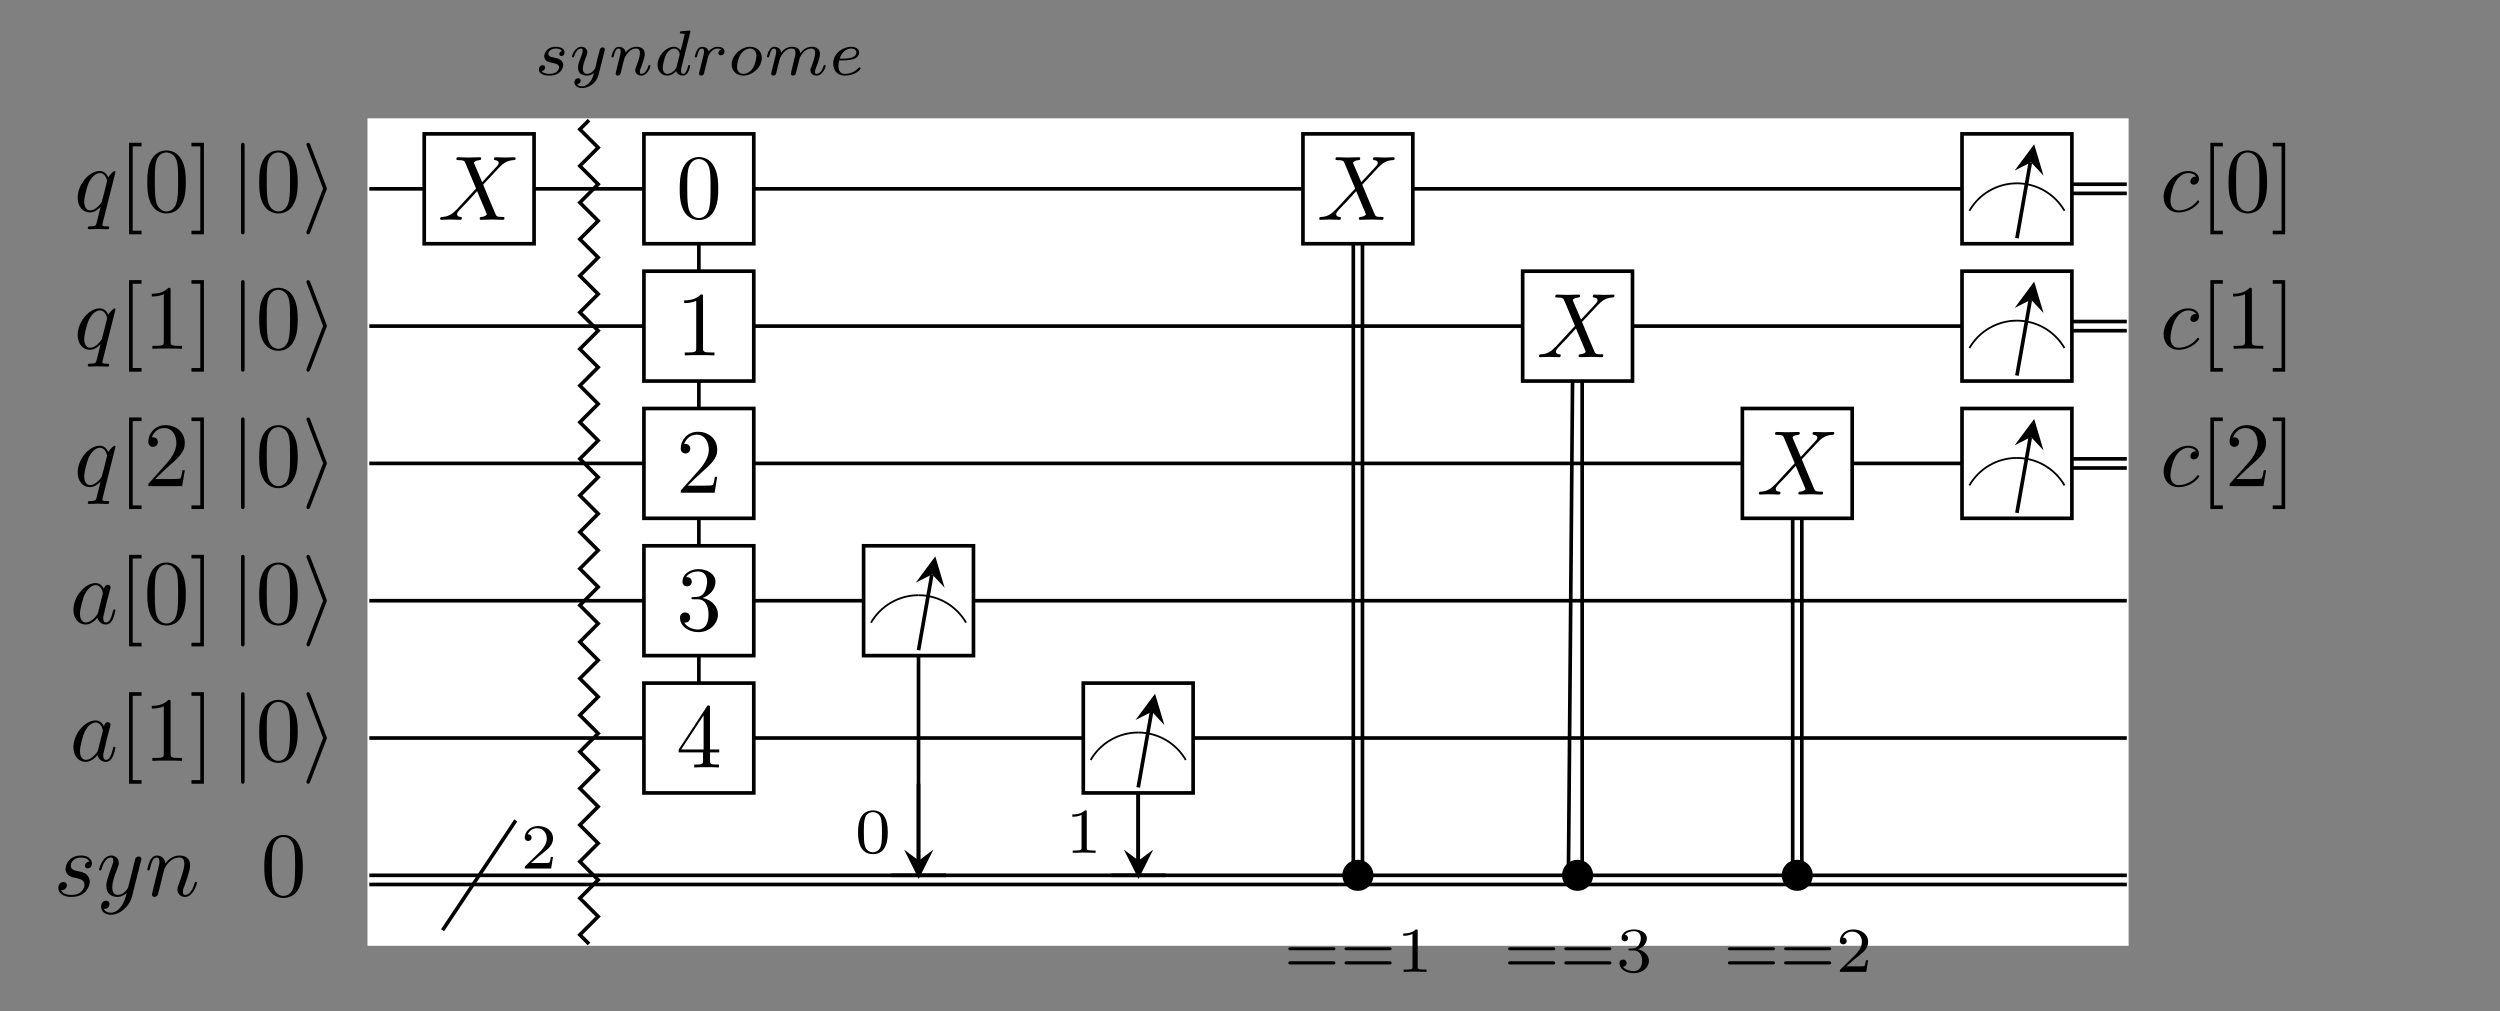 <?xml version="1.0" encoding="UTF-8"?>
<svg xmlns="http://www.w3.org/2000/svg" xmlns:xlink="http://www.w3.org/1999/xlink" width="269.655pt" height="109.056pt" viewBox="0 0 269.655 109.056" version="1.2">
<rect x="0" y="0" width="269.655" height="109.056" fill="#808080" stroke="none"/>
<defs>
<g>
<symbol overflow="visible" id="glyph0-0">
<path style="stroke:none;" d=""/>
</symbol>
<symbol overflow="visible" id="glyph0-1">
<path style="stroke:none;" d="M 4.469 -4.25 C 4.469 -4.297 4.438 -4.359 4.359 -4.359 C 4.25 -4.359 3.859 -3.953 3.688 -3.672 C 3.469 -4.203 3.094 -4.359 2.781 -4.359 C 1.609 -4.359 0.391 -2.906 0.391 -1.469 C 0.391 -0.5 0.984 0.109 1.703 0.109 C 2.125 0.109 2.516 -0.125 2.859 -0.484 C 2.781 -0.141 2.453 1.188 2.422 1.281 C 2.344 1.562 2.266 1.594 1.703 1.609 C 1.578 1.609 1.484 1.609 1.484 1.812 C 1.484 1.812 1.484 1.922 1.609 1.922 C 1.922 1.922 2.266 1.891 2.594 1.891 C 2.938 1.891 3.281 1.922 3.609 1.922 C 3.656 1.922 3.797 1.922 3.797 1.719 C 3.797 1.609 3.688 1.609 3.531 1.609 C 3.062 1.609 3.062 1.547 3.062 1.453 C 3.062 1.375 3.078 1.328 3.094 1.234 Z M 1.734 -0.109 C 1.141 -0.109 1.094 -0.875 1.094 -1.031 C 1.094 -1.516 1.375 -2.594 1.547 -3 C 1.859 -3.734 2.375 -4.141 2.781 -4.141 C 3.422 -4.141 3.562 -3.344 3.562 -3.281 C 3.562 -3.219 3.016 -1.062 2.984 -1.016 C 2.828 -0.734 2.281 -0.109 1.734 -0.109 Z M 1.734 -0.109 "/>
</symbol>
<symbol overflow="visible" id="glyph0-2">
<path style="stroke:none;" d="M 3.688 -3.734 C 3.5 -4.094 3.219 -4.359 2.781 -4.359 C 1.625 -4.359 0.391 -2.906 0.391 -1.469 C 0.391 -0.547 0.938 0.109 1.703 0.109 C 1.906 0.109 2.406 0.062 2.984 -0.625 C 3.078 -0.219 3.422 0.109 3.891 0.109 C 4.234 0.109 4.469 -0.125 4.625 -0.438 C 4.797 -0.797 4.922 -1.391 4.922 -1.406 C 4.922 -1.516 4.828 -1.516 4.797 -1.516 C 4.703 -1.516 4.688 -1.469 4.656 -1.328 C 4.5 -0.688 4.312 -0.109 3.906 -0.109 C 3.641 -0.109 3.609 -0.359 3.609 -0.562 C 3.609 -0.781 3.641 -0.859 3.75 -1.297 C 3.844 -1.703 3.875 -1.812 3.953 -2.188 L 4.312 -3.562 C 4.391 -3.844 4.391 -3.859 4.391 -3.906 C 4.391 -4.062 4.266 -4.172 4.094 -4.172 C 3.859 -4.172 3.719 -3.953 3.688 -3.734 Z M 3.047 -1.172 C 2.984 -1 2.984 -0.984 2.844 -0.812 C 2.406 -0.266 2 -0.109 1.734 -0.109 C 1.234 -0.109 1.094 -0.656 1.094 -1.031 C 1.094 -1.531 1.406 -2.75 1.641 -3.203 C 1.953 -3.781 2.391 -4.141 2.781 -4.141 C 3.422 -4.141 3.562 -3.344 3.562 -3.281 C 3.562 -3.219 3.547 -3.156 3.531 -3.109 Z M 3.047 -1.172 "/>
</symbol>
<symbol overflow="visible" id="glyph0-3">
<path style="stroke:none;" d="M 3.859 -3.688 C 3.578 -3.688 3.391 -3.469 3.391 -3.25 C 3.391 -3.109 3.469 -2.969 3.688 -2.969 C 3.906 -2.969 4.141 -3.125 4.141 -3.516 C 4.141 -3.953 3.719 -4.359 2.969 -4.359 C 1.672 -4.359 1.297 -3.359 1.297 -2.922 C 1.297 -2.156 2.031 -2 2.328 -1.953 C 2.828 -1.844 3.344 -1.734 3.344 -1.188 C 3.344 -0.938 3.125 -0.109 1.938 -0.109 C 1.797 -0.109 1.031 -0.109 0.812 -0.625 C 1.188 -0.578 1.438 -0.875 1.438 -1.156 C 1.438 -1.375 1.281 -1.5 1.062 -1.5 C 0.812 -1.5 0.516 -1.297 0.516 -0.844 C 0.516 -0.281 1.078 0.109 1.922 0.109 C 3.531 0.109 3.906 -1.094 3.906 -1.531 C 3.906 -1.891 3.719 -2.141 3.609 -2.25 C 3.344 -2.531 3.047 -2.578 2.609 -2.672 C 2.266 -2.75 1.859 -2.812 1.859 -3.266 C 1.859 -3.547 2.109 -4.141 2.969 -4.141 C 3.219 -4.141 3.719 -4.078 3.859 -3.688 Z M 3.859 -3.688 "/>
</symbol>
<symbol overflow="visible" id="glyph0-4">
<path style="stroke:none;" d="M 4.797 -3.766 C 4.844 -3.906 4.844 -3.922 4.844 -3.984 C 4.844 -4.172 4.703 -4.25 4.547 -4.25 C 4.453 -4.25 4.297 -4.203 4.203 -4.047 C 4.188 -4 4.109 -3.688 4.062 -3.516 C 4 -3.266 3.938 -2.984 3.875 -2.719 L 3.422 -0.953 C 3.391 -0.797 2.969 -0.109 2.312 -0.109 C 1.812 -0.109 1.703 -0.547 1.703 -0.906 C 1.703 -1.359 1.859 -1.969 2.203 -2.844 C 2.359 -3.25 2.406 -3.359 2.406 -3.562 C 2.406 -4 2.078 -4.359 1.594 -4.359 C 0.656 -4.359 0.281 -2.938 0.281 -2.844 C 0.281 -2.75 0.391 -2.75 0.406 -2.75 C 0.5 -2.75 0.516 -2.766 0.562 -2.922 C 0.828 -3.844 1.219 -4.141 1.562 -4.141 C 1.641 -4.141 1.812 -4.141 1.812 -3.828 C 1.812 -3.578 1.703 -3.328 1.641 -3.141 C 1.25 -2.094 1.062 -1.531 1.062 -1.062 C 1.062 -0.188 1.688 0.109 2.266 0.109 C 2.656 0.109 2.984 -0.062 3.266 -0.328 C 3.141 0.172 3.016 0.656 2.625 1.188 C 2.375 1.516 2 1.812 1.547 1.812 C 1.406 1.812 0.953 1.781 0.797 1.391 C 0.953 1.391 1.078 1.391 1.219 1.281 C 1.312 1.188 1.406 1.062 1.406 0.875 C 1.406 0.562 1.141 0.516 1.047 0.516 C 0.812 0.516 0.5 0.688 0.5 1.172 C 0.5 1.656 0.922 2.031 1.547 2.031 C 2.562 2.031 3.578 1.125 3.844 0.016 Z M 4.797 -3.766 "/>
</symbol>
<symbol overflow="visible" id="glyph0-5">
<path style="stroke:none;" d="M 0.875 -0.578 C 0.844 -0.438 0.781 -0.203 0.781 -0.156 C 0.781 0.016 0.922 0.109 1.062 0.109 C 1.188 0.109 1.359 0.031 1.438 -0.172 C 1.438 -0.188 1.562 -0.656 1.625 -0.906 L 1.844 -1.781 C 1.891 -2 1.953 -2.219 2 -2.453 C 2.047 -2.609 2.125 -2.906 2.141 -2.938 C 2.281 -3.25 2.797 -4.141 3.75 -4.141 C 4.188 -4.141 4.281 -3.781 4.281 -3.453 C 4.281 -2.844 3.797 -1.578 3.641 -1.156 C 3.547 -0.922 3.531 -0.812 3.531 -0.703 C 3.531 -0.234 3.875 0.109 4.344 0.109 C 5.266 0.109 5.641 -1.328 5.641 -1.406 C 5.641 -1.516 5.547 -1.516 5.516 -1.516 C 5.422 -1.516 5.422 -1.484 5.375 -1.328 C 5.172 -0.656 4.844 -0.109 4.359 -0.109 C 4.203 -0.109 4.125 -0.203 4.125 -0.438 C 4.125 -0.688 4.219 -0.922 4.312 -1.141 C 4.5 -1.656 4.906 -2.75 4.906 -3.312 C 4.906 -3.969 4.484 -4.359 3.766 -4.359 C 2.891 -4.359 2.406 -3.734 2.234 -3.5 C 2.188 -4.062 1.781 -4.359 1.328 -4.359 C 0.875 -4.359 0.688 -3.984 0.578 -3.797 C 0.422 -3.469 0.281 -2.891 0.281 -2.844 C 0.281 -2.75 0.391 -2.75 0.406 -2.75 C 0.5 -2.75 0.516 -2.75 0.578 -2.969 C 0.734 -3.672 0.938 -4.141 1.297 -4.141 C 1.484 -4.141 1.594 -4.016 1.594 -3.688 C 1.594 -3.484 1.562 -3.375 1.438 -2.859 Z M 0.875 -0.578 "/>
</symbol>
<symbol overflow="visible" id="glyph0-6">
<path style="stroke:none;" d="M 4.797 -4.062 L 3.953 -6.031 C 3.938 -6.109 3.906 -6.141 3.906 -6.156 C 3.906 -6.219 4.078 -6.406 4.5 -6.438 C 4.594 -6.453 4.688 -6.453 4.688 -6.625 C 4.688 -6.75 4.578 -6.75 4.547 -6.75 C 4.141 -6.75 3.719 -6.719 3.297 -6.719 C 3.047 -6.719 2.438 -6.75 2.188 -6.75 C 2.141 -6.75 2.016 -6.75 2.016 -6.547 C 2.016 -6.438 2.109 -6.438 2.234 -6.438 C 2.828 -6.438 2.891 -6.344 2.984 -6.125 L 4.141 -3.375 L 2.062 -1.125 L 1.938 -1.016 C 1.453 -0.5 0.984 -0.328 0.484 -0.312 C 0.359 -0.297 0.266 -0.297 0.266 -0.109 C 0.266 -0.094 0.266 0 0.391 0 C 0.688 0 1.016 -0.031 1.328 -0.031 C 1.688 -0.031 2.078 0 2.422 0 C 2.484 0 2.609 0 2.609 -0.203 C 2.609 -0.297 2.516 -0.312 2.484 -0.312 C 2.406 -0.312 2.094 -0.328 2.094 -0.609 C 2.094 -0.766 2.234 -0.922 2.359 -1.062 L 3.375 -2.125 L 4.25 -3.094 L 5.25 -0.734 C 5.297 -0.625 5.297 -0.609 5.297 -0.594 C 5.297 -0.516 5.109 -0.344 4.734 -0.312 C 4.625 -0.297 4.531 -0.281 4.531 -0.125 C 4.531 0 4.641 0 4.688 0 C 4.953 0 5.656 -0.031 5.922 -0.031 C 6.172 -0.031 6.781 0 7.016 0 C 7.094 0 7.203 0 7.203 -0.188 C 7.203 -0.312 7.109 -0.312 7.031 -0.312 C 6.375 -0.312 6.344 -0.344 6.188 -0.734 C 5.797 -1.656 5.141 -3.203 4.906 -3.797 C 5.578 -4.484 6.609 -5.656 6.938 -5.938 C 7.219 -6.172 7.594 -6.406 8.188 -6.438 C 8.312 -6.453 8.406 -6.453 8.406 -6.641 C 8.406 -6.641 8.406 -6.75 8.281 -6.75 C 7.984 -6.75 7.656 -6.719 7.344 -6.719 C 6.984 -6.719 6.609 -6.75 6.25 -6.75 C 6.188 -6.75 6.062 -6.75 6.062 -6.547 C 6.062 -6.484 6.109 -6.453 6.188 -6.438 C 6.266 -6.422 6.578 -6.406 6.578 -6.125 C 6.578 -6 6.469 -5.859 6.391 -5.781 Z M 4.797 -4.062 "/>
</symbol>
<symbol overflow="visible" id="glyph0-7">
<path style="stroke:none;" d="M 3.906 -3.75 C 3.75 -3.75 3.609 -3.75 3.469 -3.609 C 3.312 -3.469 3.297 -3.297 3.297 -3.234 C 3.297 -2.984 3.469 -2.891 3.656 -2.891 C 3.953 -2.891 4.219 -3.125 4.219 -3.516 C 4.219 -4 3.75 -4.359 3.047 -4.359 C 1.719 -4.359 0.406 -2.953 0.406 -1.562 C 0.406 -0.672 0.984 0.109 2 0.109 C 3.422 0.109 4.25 -0.938 4.25 -1.062 C 4.25 -1.109 4.188 -1.188 4.125 -1.188 C 4.078 -1.188 4.062 -1.172 4 -1.094 C 3.219 -0.109 2.141 -0.109 2.031 -0.109 C 1.406 -0.109 1.141 -0.594 1.141 -1.188 C 1.141 -1.594 1.328 -2.547 1.672 -3.156 C 1.969 -3.719 2.516 -4.141 3.062 -4.141 C 3.391 -4.141 3.766 -4.016 3.906 -3.75 Z M 3.906 -3.75 "/>
</symbol>
<symbol overflow="visible" id="glyph1-0">
<path style="stroke:none;" d=""/>
</symbol>
<symbol overflow="visible" id="glyph1-1">
<path style="stroke:none;" d="M 2.516 2.469 L 2.516 2.078 L 1.562 2.078 L 1.562 -7.016 L 2.516 -7.016 L 2.516 -7.406 L 1.172 -7.406 L 1.172 2.469 Z M 2.516 2.469 "/>
</symbol>
<symbol overflow="visible" id="glyph1-2">
<path style="stroke:none;" d="M 4.547 -3.156 C 4.547 -3.953 4.5 -4.734 4.141 -5.469 C 3.688 -6.422 2.891 -6.578 2.469 -6.578 C 1.875 -6.578 1.156 -6.312 0.75 -5.406 C 0.438 -4.719 0.391 -3.953 0.391 -3.156 C 0.391 -2.422 0.422 -1.531 0.828 -0.781 C 1.25 0.016 1.969 0.219 2.453 0.219 C 2.984 0.219 3.75 0.016 4.172 -0.922 C 4.5 -1.609 4.547 -2.375 4.547 -3.156 Z M 2.453 0 C 2.078 0 1.484 -0.25 1.312 -1.188 C 1.203 -1.781 1.203 -2.703 1.203 -3.281 C 1.203 -3.906 1.203 -4.562 1.281 -5.094 C 1.469 -6.266 2.219 -6.359 2.453 -6.359 C 2.781 -6.359 3.438 -6.188 3.625 -5.203 C 3.719 -4.656 3.719 -3.906 3.719 -3.281 C 3.719 -2.531 3.719 -1.859 3.609 -1.234 C 3.469 -0.297 2.906 0 2.453 0 Z M 2.453 0 "/>
</symbol>
<symbol overflow="visible" id="glyph1-3">
<path style="stroke:none;" d="M 1.562 -7.406 L 0.219 -7.406 L 0.219 -7.016 L 1.172 -7.016 L 1.172 2.078 L 0.219 2.078 L 0.219 2.469 L 1.562 2.469 Z M 1.562 -7.406 "/>
</symbol>
<symbol overflow="visible" id="glyph1-4">
<path style="stroke:none;" d="M 2.906 -6.312 C 2.906 -6.562 2.906 -6.578 2.672 -6.578 C 2.062 -5.938 1.188 -5.938 0.875 -5.938 L 0.875 -5.641 C 1.078 -5.641 1.656 -5.641 2.172 -5.891 L 2.172 -0.781 C 2.172 -0.422 2.141 -0.312 1.25 -0.312 L 0.938 -0.312 L 0.938 0 C 1.281 -0.031 2.141 -0.031 2.531 -0.031 C 2.938 -0.031 3.797 -0.031 4.141 0 L 4.141 -0.312 L 3.828 -0.312 C 2.938 -0.312 2.906 -0.422 2.906 -0.781 Z M 2.906 -6.312 "/>
</symbol>
<symbol overflow="visible" id="glyph1-5">
<path style="stroke:none;" d="M 1.25 -0.766 L 2.297 -1.781 C 3.844 -3.141 4.438 -3.672 4.438 -4.656 C 4.438 -5.781 3.547 -6.578 2.344 -6.578 C 1.219 -6.578 0.5 -5.672 0.5 -4.797 C 0.5 -4.234 0.984 -4.234 1.016 -4.234 C 1.188 -4.234 1.531 -4.359 1.531 -4.766 C 1.531 -5.016 1.359 -5.266 1 -5.266 C 0.922 -5.266 0.906 -5.266 0.875 -5.266 C 1.109 -5.906 1.641 -6.266 2.219 -6.266 C 3.109 -6.266 3.531 -5.469 3.531 -4.656 C 3.531 -3.875 3.047 -3.094 2.5 -2.484 L 0.609 -0.359 C 0.5 -0.25 0.5 -0.234 0.5 0 L 4.156 0 L 4.438 -1.719 L 4.188 -1.719 C 4.141 -1.422 4.062 -0.984 3.969 -0.844 C 3.906 -0.766 3.25 -0.766 3.031 -0.766 Z M 1.25 -0.766 "/>
</symbol>
<symbol overflow="visible" id="glyph1-6">
<path style="stroke:none;" d="M 2.859 -3.469 C 3.672 -3.75 4.25 -4.438 4.25 -5.219 C 4.25 -6.031 3.375 -6.578 2.422 -6.578 C 1.438 -6.578 0.688 -5.984 0.688 -5.234 C 0.688 -4.906 0.906 -4.719 1.188 -4.719 C 1.484 -4.719 1.688 -4.938 1.688 -5.219 C 1.688 -5.719 1.219 -5.719 1.078 -5.719 C 1.375 -6.203 2.031 -6.328 2.391 -6.328 C 2.797 -6.328 3.344 -6.109 3.344 -5.219 C 3.344 -5.109 3.312 -4.531 3.062 -4.094 C 2.766 -3.625 2.422 -3.594 2.188 -3.578 C 2.109 -3.578 1.859 -3.562 1.797 -3.562 C 1.719 -3.547 1.656 -3.531 1.656 -3.438 C 1.656 -3.328 1.719 -3.328 1.891 -3.328 L 2.328 -3.328 C 3.125 -3.328 3.5 -2.656 3.5 -1.688 C 3.5 -0.344 2.812 -0.062 2.375 -0.062 C 1.953 -0.062 1.219 -0.234 0.875 -0.812 C 1.219 -0.766 1.516 -0.984 1.516 -1.359 C 1.516 -1.703 1.25 -1.906 0.969 -1.906 C 0.734 -1.906 0.422 -1.766 0.422 -1.328 C 0.422 -0.438 1.328 0.219 2.406 0.219 C 3.609 0.219 4.516 -0.688 4.516 -1.688 C 4.516 -2.5 3.891 -3.266 2.859 -3.469 Z M 2.859 -3.469 "/>
</symbol>
<symbol overflow="visible" id="glyph1-7">
<path style="stroke:none;" d="M 2.906 -1.625 L 2.906 -0.766 C 2.906 -0.422 2.891 -0.312 2.156 -0.312 L 1.953 -0.312 L 1.953 0 C 2.344 -0.031 2.859 -0.031 3.281 -0.031 C 3.688 -0.031 4.219 -0.031 4.625 0 L 4.625 -0.312 L 4.422 -0.312 C 3.688 -0.312 3.656 -0.422 3.656 -0.766 L 3.656 -1.625 L 4.656 -1.625 L 4.656 -1.938 L 3.656 -1.938 L 3.656 -6.422 C 3.656 -6.625 3.656 -6.688 3.5 -6.688 C 3.422 -6.688 3.391 -6.688 3.312 -6.562 L 0.281 -1.938 L 0.281 -1.625 Z M 2.969 -1.938 L 0.547 -1.938 L 2.969 -5.625 Z M 2.969 -1.938 "/>
</symbol>
<symbol overflow="visible" id="glyph2-0">
<path style="stroke:none;" d=""/>
</symbol>
<symbol overflow="visible" id="glyph2-1">
<path style="stroke:none;" d="M 1.562 -7.047 C 1.562 -7.234 1.562 -7.406 1.375 -7.406 C 1.172 -7.406 1.172 -7.234 1.172 -7.047 L 1.172 2.109 C 1.172 2.297 1.172 2.469 1.375 2.469 C 1.562 2.469 1.562 2.297 1.562 2.109 Z M 1.562 -7.047 "/>
</symbol>
<symbol overflow="visible" id="glyph2-2">
<path style="stroke:none;" d="M 2.703 -2.297 C 2.75 -2.422 2.75 -2.438 2.75 -2.469 C 2.75 -2.5 2.75 -2.516 2.703 -2.641 L 0.969 -7.172 C 0.906 -7.344 0.844 -7.406 0.734 -7.406 C 0.625 -7.406 0.547 -7.312 0.547 -7.203 C 0.547 -7.172 0.547 -7.156 0.594 -7.047 L 2.344 -2.469 L 0.594 2.094 C 0.547 2.203 0.547 2.219 0.547 2.266 C 0.547 2.375 0.625 2.469 0.734 2.469 C 0.875 2.469 0.906 2.375 0.953 2.266 Z M 2.703 -2.297 "/>
</symbol>
<symbol overflow="visible" id="glyph3-0">
<path style="stroke:none;" d=""/>
</symbol>
<symbol overflow="visible" id="glyph3-1">
<path style="stroke:none;" d="M 3.484 -1.25 L 3.25 -1.25 C 3.234 -1.109 3.156 -0.703 3.078 -0.625 C 3.016 -0.594 2.484 -0.594 2.391 -0.594 L 1.125 -0.594 C 1.844 -1.234 2.078 -1.422 2.5 -1.75 C 3.016 -2.156 3.484 -2.578 3.484 -3.234 C 3.484 -4.078 2.75 -4.578 1.875 -4.578 C 1.016 -4.578 0.438 -3.984 0.438 -3.344 C 0.438 -3 0.734 -2.969 0.797 -2.969 C 0.969 -2.969 1.172 -3.078 1.172 -3.328 C 1.172 -3.453 1.125 -3.688 0.766 -3.688 C 0.969 -4.188 1.438 -4.344 1.766 -4.344 C 2.453 -4.344 2.812 -3.797 2.812 -3.234 C 2.812 -2.641 2.391 -2.156 2.172 -1.906 L 0.5 -0.266 C 0.438 -0.203 0.438 -0.188 0.438 0 L 3.281 0 Z M 3.484 -1.25 "/>
</symbol>
<symbol overflow="visible" id="glyph3-2">
<path style="stroke:none;" d="M 3.562 -2.203 C 3.562 -2.969 3.469 -3.516 3.156 -3.984 C 2.938 -4.312 2.516 -4.578 1.969 -4.578 C 0.359 -4.578 0.359 -2.703 0.359 -2.203 C 0.359 -1.703 0.359 0.141 1.969 0.141 C 3.562 0.141 3.562 -1.703 3.562 -2.203 Z M 1.969 -0.062 C 1.641 -0.062 1.219 -0.234 1.078 -0.812 C 0.984 -1.219 0.984 -1.781 0.984 -2.297 C 0.984 -2.797 0.984 -3.328 1.094 -3.703 C 1.234 -4.25 1.672 -4.391 1.969 -4.391 C 2.328 -4.391 2.688 -4.172 2.812 -3.766 C 2.922 -3.391 2.938 -2.891 2.938 -2.297 C 2.938 -1.781 2.938 -1.266 2.844 -0.828 C 2.703 -0.203 2.234 -0.062 1.969 -0.062 Z M 1.969 -0.062 "/>
</symbol>
<symbol overflow="visible" id="glyph3-3">
<path style="stroke:none;" d="M 2.312 -4.391 C 2.312 -4.578 2.297 -4.578 2.109 -4.578 C 1.672 -4.156 1.031 -4.141 0.75 -4.141 L 0.75 -3.891 C 0.922 -3.891 1.375 -3.891 1.75 -4.094 L 1.75 -0.562 C 1.75 -0.344 1.75 -0.25 1.062 -0.25 L 0.797 -0.25 L 0.797 0 C 0.922 0 1.781 -0.031 2.031 -0.031 C 2.25 -0.031 3.109 0 3.266 0 L 3.266 -0.25 L 3 -0.25 C 2.312 -0.25 2.312 -0.344 2.312 -0.562 Z M 2.312 -4.391 "/>
</symbol>
<symbol overflow="visible" id="glyph3-4">
<path style="stroke:none;" d="M 5.297 -2.328 C 5.406 -2.328 5.562 -2.328 5.562 -2.5 C 5.562 -2.656 5.406 -2.656 5.312 -2.656 L 0.734 -2.656 C 0.656 -2.656 0.484 -2.656 0.484 -2.5 C 0.484 -2.328 0.641 -2.328 0.75 -2.328 Z M 5.312 -0.797 C 5.406 -0.797 5.562 -0.797 5.562 -0.969 C 5.562 -1.141 5.406 -1.141 5.297 -1.141 L 0.75 -1.141 C 0.641 -1.141 0.484 -1.141 0.484 -0.969 C 0.484 -0.797 0.656 -0.797 0.734 -0.797 Z M 5.312 -0.797 "/>
</symbol>
<symbol overflow="visible" id="glyph3-5">
<path style="stroke:none;" d="M 1.891 -2.312 C 2.422 -2.312 2.812 -1.938 2.812 -1.188 C 2.812 -0.344 2.312 -0.078 1.906 -0.078 C 1.641 -0.078 1.031 -0.156 0.734 -0.562 C 1.062 -0.578 1.141 -0.812 1.141 -0.953 C 1.141 -1.172 0.969 -1.328 0.766 -1.328 C 0.562 -1.328 0.375 -1.219 0.375 -0.938 C 0.375 -0.281 1.094 0.141 1.922 0.141 C 2.891 0.141 3.547 -0.5 3.547 -1.188 C 3.547 -1.734 3.109 -2.266 2.344 -2.438 C 3.078 -2.688 3.328 -3.219 3.328 -3.625 C 3.328 -4.172 2.703 -4.578 1.938 -4.578 C 1.172 -4.578 0.594 -4.219 0.594 -3.656 C 0.594 -3.422 0.734 -3.297 0.953 -3.297 C 1.156 -3.297 1.297 -3.453 1.297 -3.641 C 1.297 -3.844 1.156 -3.984 0.953 -4 C 1.188 -4.312 1.672 -4.391 1.922 -4.391 C 2.234 -4.391 2.672 -4.234 2.672 -3.625 C 2.672 -3.344 2.562 -3.031 2.391 -2.812 C 2.156 -2.547 1.969 -2.531 1.625 -2.516 C 1.453 -2.5 1.438 -2.5 1.406 -2.5 C 1.391 -2.5 1.328 -2.484 1.328 -2.406 C 1.328 -2.312 1.391 -2.312 1.516 -2.312 Z M 1.891 -2.312 "/>
</symbol>
<symbol overflow="visible" id="glyph4-0">
<path style="stroke:none;" d=""/>
</symbol>
<symbol overflow="visible" id="glyph4-1">
<path style="stroke:none;" d="M 2.984 -2.594 C 2.797 -2.562 2.688 -2.406 2.688 -2.266 C 2.688 -2.109 2.828 -2.047 2.922 -2.047 C 2.984 -2.047 3.25 -2.094 3.25 -2.438 C 3.25 -2.891 2.75 -3.047 2.328 -3.047 C 1.25 -3.047 1.062 -2.25 1.062 -2.031 C 1.062 -1.781 1.203 -1.609 1.297 -1.531 C 1.484 -1.391 1.609 -1.375 2.078 -1.281 C 2.219 -1.25 2.672 -1.172 2.672 -0.828 C 2.672 -0.719 2.594 -0.453 2.297 -0.281 C 2.031 -0.125 1.688 -0.125 1.609 -0.125 C 1.328 -0.125 0.938 -0.188 0.781 -0.422 C 1.016 -0.438 1.156 -0.609 1.156 -0.812 C 1.156 -0.984 1.031 -1.062 0.891 -1.062 C 0.688 -1.062 0.484 -0.906 0.484 -0.594 C 0.484 -0.188 0.938 0.062 1.609 0.062 C 2.875 0.062 3.109 -0.797 3.109 -1.078 C 3.109 -1.703 2.406 -1.828 2.156 -1.875 C 2.094 -1.891 1.922 -1.922 1.875 -1.938 C 1.625 -1.984 1.5 -2.125 1.5 -2.281 C 1.5 -2.438 1.625 -2.625 1.781 -2.719 C 1.969 -2.844 2.203 -2.859 2.328 -2.859 C 2.469 -2.859 2.828 -2.828 2.984 -2.594 Z M 2.984 -2.594 "/>
</symbol>
<symbol overflow="visible" id="glyph4-2">
<path style="stroke:none;" d="M 3.844 -2.609 C 3.875 -2.703 3.875 -2.719 3.875 -2.75 C 3.875 -2.891 3.75 -2.984 3.641 -2.984 C 3.562 -2.984 3.438 -2.938 3.359 -2.812 C 3.328 -2.766 3.281 -2.547 3.25 -2.406 L 3.094 -1.844 C 3.062 -1.672 2.844 -0.797 2.828 -0.719 C 2.812 -0.719 2.516 -0.125 1.969 -0.125 C 1.5 -0.125 1.5 -0.578 1.5 -0.703 C 1.5 -1.078 1.672 -1.5 1.875 -2.031 C 1.953 -2.266 1.984 -2.344 1.984 -2.453 C 1.984 -2.797 1.703 -3.047 1.328 -3.047 C 0.641 -3.047 0.328 -2.109 0.328 -1.984 C 0.328 -1.906 0.422 -1.906 0.438 -1.906 C 0.531 -1.906 0.547 -1.938 0.562 -2.016 C 0.734 -2.578 1.031 -2.859 1.312 -2.859 C 1.422 -2.859 1.484 -2.781 1.484 -2.609 C 1.484 -2.453 1.422 -2.297 1.391 -2.203 C 1.062 -1.375 0.984 -1.109 0.984 -0.812 C 0.984 -0.688 0.984 -0.359 1.25 -0.141 C 1.469 0.031 1.766 0.062 1.953 0.062 C 2.219 0.062 2.469 -0.031 2.703 -0.234 C 2.609 0.141 2.531 0.422 2.25 0.781 C 2.062 0.984 1.781 1.219 1.422 1.219 C 1.375 1.219 1.047 1.219 0.891 0.984 C 1.266 0.953 1.266 0.609 1.266 0.609 C 1.266 0.391 1.078 0.344 1 0.344 C 0.828 0.344 0.594 0.484 0.594 0.797 C 0.594 1.156 0.938 1.406 1.422 1.406 C 2.125 1.406 2.969 0.875 3.188 0 Z M 3.844 -2.609 "/>
</symbol>
<symbol overflow="visible" id="glyph4-3">
<path style="stroke:none;" d="M 0.844 -0.438 C 0.812 -0.344 0.781 -0.172 0.781 -0.156 C 0.781 0 0.891 0.062 1.016 0.062 C 1.125 0.062 1.25 -0.016 1.281 -0.078 C 1.312 -0.141 1.375 -0.359 1.406 -0.516 C 1.438 -0.641 1.516 -0.953 1.547 -1.125 C 1.594 -1.281 1.641 -1.438 1.672 -1.594 C 1.75 -1.875 1.766 -1.938 1.969 -2.219 C 2.156 -2.5 2.484 -2.859 3 -2.859 C 3.391 -2.859 3.406 -2.5 3.406 -2.375 C 3.406 -1.953 3.109 -1.188 3 -0.891 C 2.922 -0.703 2.891 -0.641 2.891 -0.531 C 2.891 -0.156 3.203 0.062 3.547 0.062 C 4.234 0.062 4.547 -0.891 4.547 -0.984 C 4.547 -1.078 4.453 -1.078 4.438 -1.078 C 4.344 -1.078 4.328 -1.031 4.297 -0.953 C 4.141 -0.406 3.844 -0.125 3.578 -0.125 C 3.422 -0.125 3.391 -0.219 3.391 -0.359 C 3.391 -0.531 3.438 -0.609 3.562 -0.922 C 3.641 -1.141 3.922 -1.875 3.922 -2.266 C 3.922 -2.922 3.391 -3.047 3.031 -3.047 C 2.453 -3.047 2.062 -2.688 1.859 -2.422 C 1.812 -2.891 1.406 -3.047 1.125 -3.047 C 0.828 -3.047 0.656 -2.828 0.578 -2.672 C 0.422 -2.422 0.328 -2.031 0.328 -1.984 C 0.328 -1.906 0.422 -1.906 0.438 -1.906 C 0.531 -1.906 0.547 -1.922 0.594 -2.109 C 0.703 -2.516 0.828 -2.859 1.094 -2.859 C 1.281 -2.859 1.328 -2.703 1.328 -2.516 C 1.328 -2.375 1.266 -2.125 1.219 -1.938 C 1.172 -1.75 1.094 -1.469 1.062 -1.312 Z M 0.844 -0.438 "/>
</symbol>
<symbol overflow="visible" id="glyph4-4">
<path style="stroke:none;" d="M 3.938 -4.578 C 3.953 -4.594 3.969 -4.688 3.969 -4.703 C 3.969 -4.734 3.938 -4.797 3.859 -4.797 C 3.719 -4.797 3.156 -4.734 2.984 -4.719 C 2.922 -4.719 2.828 -4.703 2.828 -4.562 C 2.828 -4.469 2.922 -4.469 3 -4.469 C 3.328 -4.469 3.328 -4.422 3.328 -4.359 C 3.328 -4.312 3.328 -4.281 3.312 -4.219 L 2.922 -2.641 C 2.766 -2.859 2.531 -3.047 2.203 -3.047 C 1.312 -3.047 0.422 -2.078 0.422 -1.078 C 0.422 -0.406 0.875 0.062 1.469 0.062 C 1.844 0.062 2.172 -0.141 2.438 -0.422 C 2.578 0 2.984 0.062 3.156 0.062 C 3.406 0.062 3.578 -0.078 3.703 -0.297 C 3.859 -0.562 3.938 -0.953 3.938 -0.984 C 3.938 -1.078 3.859 -1.078 3.828 -1.078 C 3.734 -1.078 3.734 -1.047 3.688 -0.859 C 3.594 -0.531 3.469 -0.125 3.172 -0.125 C 3 -0.125 2.953 -0.281 2.953 -0.469 C 2.953 -0.594 2.969 -0.656 2.984 -0.75 Z M 2.469 -0.859 C 2.422 -0.672 2.266 -0.531 2.125 -0.406 C 2.062 -0.344 1.781 -0.125 1.484 -0.125 C 1.234 -0.125 0.984 -0.297 0.984 -0.797 C 0.984 -1.156 1.188 -1.922 1.344 -2.203 C 1.656 -2.75 2.016 -2.859 2.203 -2.859 C 2.688 -2.859 2.812 -2.328 2.812 -2.25 C 2.812 -2.219 2.797 -2.172 2.797 -2.156 Z M 2.469 -0.859 "/>
</symbol>
<symbol overflow="visible" id="glyph4-5">
<path style="stroke:none;" d="M 1.625 -1.391 C 1.625 -1.438 1.781 -2.062 1.797 -2.094 C 1.812 -2.141 2.016 -2.5 2.234 -2.656 C 2.312 -2.719 2.5 -2.859 2.797 -2.859 C 2.859 -2.859 3.031 -2.844 3.172 -2.75 C 2.953 -2.688 2.875 -2.5 2.875 -2.375 C 2.875 -2.219 2.984 -2.125 3.156 -2.125 C 3.312 -2.125 3.531 -2.25 3.531 -2.547 C 3.531 -2.906 3.156 -3.047 2.797 -3.047 C 2.438 -3.047 2.141 -2.906 1.828 -2.562 C 1.703 -2.984 1.281 -3.047 1.125 -3.047 C 0.859 -3.047 0.688 -2.891 0.578 -2.688 C 0.422 -2.422 0.328 -2.031 0.328 -1.984 C 0.328 -1.906 0.422 -1.906 0.438 -1.906 C 0.531 -1.906 0.547 -1.922 0.594 -2.109 C 0.703 -2.531 0.828 -2.859 1.094 -2.859 C 1.281 -2.859 1.328 -2.703 1.328 -2.516 C 1.328 -2.375 1.266 -2.125 1.219 -1.938 C 1.172 -1.75 1.094 -1.469 1.062 -1.312 L 0.844 -0.438 C 0.812 -0.344 0.781 -0.172 0.781 -0.156 C 0.781 0 0.891 0.062 1.016 0.062 C 1.109 0.062 1.25 0 1.312 -0.125 C 1.312 -0.172 1.391 -0.469 1.438 -0.656 Z M 1.625 -1.391 "/>
</symbol>
<symbol overflow="visible" id="glyph4-6">
<path style="stroke:none;" d="M 3.672 -1.844 C 3.672 -2.609 3.094 -3.047 2.422 -3.047 C 1.391 -3.047 0.422 -2.078 0.422 -1.141 C 0.422 -0.453 0.938 0.062 1.688 0.062 C 2.672 0.062 3.672 -0.844 3.672 -1.844 Z M 1.688 -0.125 C 1.344 -0.125 1 -0.344 1 -0.891 C 1 -1.172 1.125 -1.844 1.406 -2.25 C 1.703 -2.672 2.094 -2.859 2.406 -2.859 C 2.781 -2.859 3.094 -2.594 3.094 -2.078 C 3.094 -1.922 3.016 -1.234 2.719 -0.75 C 2.453 -0.344 2.031 -0.125 1.688 -0.125 Z M 1.688 -0.125 "/>
</symbol>
<symbol overflow="visible" id="glyph4-7">
<path style="stroke:none;" d="M 3 -0.562 C 2.969 -0.422 2.906 -0.188 2.906 -0.156 C 2.906 0 3.031 0.062 3.141 0.062 C 3.266 0.062 3.375 -0.016 3.406 -0.078 C 3.438 -0.141 3.5 -0.359 3.531 -0.516 C 3.562 -0.641 3.641 -0.953 3.688 -1.125 C 3.719 -1.281 3.766 -1.438 3.797 -1.594 C 3.875 -1.891 3.875 -1.906 4.016 -2.125 C 4.234 -2.453 4.578 -2.859 5.125 -2.859 C 5.5 -2.859 5.531 -2.531 5.531 -2.375 C 5.531 -1.953 5.234 -1.188 5.125 -0.891 C 5.047 -0.703 5.016 -0.641 5.016 -0.531 C 5.016 -0.156 5.312 0.062 5.672 0.062 C 6.359 0.062 6.672 -0.891 6.672 -0.984 C 6.672 -1.078 6.578 -1.078 6.547 -1.078 C 6.453 -1.078 6.453 -1.031 6.422 -0.953 C 6.266 -0.406 5.969 -0.125 5.688 -0.125 C 5.547 -0.125 5.516 -0.219 5.516 -0.359 C 5.516 -0.531 5.547 -0.609 5.672 -0.922 C 5.766 -1.141 6.047 -1.875 6.047 -2.266 C 6.047 -2.375 6.047 -2.656 5.781 -2.859 C 5.672 -2.953 5.469 -3.047 5.141 -3.047 C 4.531 -3.047 4.141 -2.641 3.922 -2.344 C 3.875 -2.938 3.375 -3.047 3.031 -3.047 C 2.453 -3.047 2.062 -2.688 1.859 -2.422 C 1.812 -2.891 1.406 -3.047 1.125 -3.047 C 0.828 -3.047 0.656 -2.828 0.578 -2.672 C 0.422 -2.422 0.328 -2.031 0.328 -1.984 C 0.328 -1.906 0.422 -1.906 0.438 -1.906 C 0.531 -1.906 0.547 -1.922 0.594 -2.109 C 0.703 -2.516 0.828 -2.859 1.094 -2.859 C 1.281 -2.859 1.328 -2.703 1.328 -2.516 C 1.328 -2.375 1.266 -2.125 1.219 -1.938 C 1.172 -1.75 1.094 -1.469 1.062 -1.312 L 0.844 -0.438 C 0.812 -0.344 0.781 -0.172 0.781 -0.156 C 0.781 0 0.891 0.062 1.016 0.062 C 1.125 0.062 1.25 -0.016 1.281 -0.078 C 1.312 -0.141 1.375 -0.359 1.406 -0.516 C 1.438 -0.641 1.516 -0.953 1.547 -1.125 C 1.594 -1.281 1.641 -1.438 1.672 -1.594 C 1.75 -1.875 1.766 -1.938 1.969 -2.219 C 2.156 -2.5 2.484 -2.859 3 -2.859 C 3.391 -2.859 3.406 -2.5 3.406 -2.375 C 3.406 -2.203 3.391 -2.109 3.281 -1.719 Z M 3 -0.562 "/>
</symbol>
<symbol overflow="visible" id="glyph4-8">
<path style="stroke:none;" d="M 1.547 -1.578 C 1.734 -1.578 2.281 -1.594 2.656 -1.719 C 3.172 -1.906 3.266 -2.234 3.266 -2.438 C 3.266 -2.812 2.891 -3.047 2.406 -3.047 C 1.578 -3.047 0.469 -2.406 0.469 -1.234 C 0.469 -0.531 0.891 0.062 1.703 0.062 C 2.875 0.062 3.422 -0.609 3.422 -0.719 C 3.422 -0.75 3.359 -0.828 3.297 -0.828 C 3.266 -0.828 3.25 -0.812 3.188 -0.766 C 2.656 -0.125 1.844 -0.125 1.719 -0.125 C 1.312 -0.125 1.031 -0.406 1.031 -0.953 C 1.031 -1.062 1.031 -1.188 1.109 -1.578 Z M 1.172 -1.766 C 1.453 -2.766 2.219 -2.859 2.406 -2.859 C 2.719 -2.859 2.969 -2.703 2.969 -2.438 C 2.969 -1.766 1.797 -1.766 1.5 -1.766 Z M 1.172 -1.766 "/>
</symbol>
</g>
<clipPath id="clip1">
  <path d="M 96 94 L 103 94 L 103 95 L 96 95 Z M 96 94 "/>
</clipPath>
<clipPath id="clip2">
  <path d="M 102.062 94.414 C 102.062 92.777 100.734 91.449 99.098 91.449 C 97.461 91.449 96.137 92.777 96.137 94.414 C 96.137 96.051 97.461 97.375 99.098 97.375 C 100.734 97.375 102.062 96.051 102.062 94.414 Z M 102.062 94.414 "/>
</clipPath>
<clipPath id="clip3">
  <path d="M 119 94 L 126 94 L 126 95 L 119 95 Z M 119 94 "/>
</clipPath>
<clipPath id="clip4">
  <path d="M 125.77 94.414 C 125.77 92.777 124.441 91.449 122.805 91.449 C 121.168 91.449 119.84 92.777 119.84 94.414 C 119.84 96.051 121.168 97.375 122.805 97.375 C 124.441 97.375 125.77 96.051 125.77 94.414 Z M 125.77 94.414 "/>
</clipPath>
</defs>
<g id="surface1">
<path style="fill-rule:nonzero;fill:rgb(100%,100%,100%);fill-opacity:1;stroke-width:0.399;stroke-linecap:butt;stroke-linejoin:miter;stroke:rgb(100%,100%,100%);stroke-opacity:1;stroke-miterlimit:10;" d="M 0 -7.471 L 0 82.193 L 191.286 82.193 L 191.286 -7.471 Z M 0 -7.471 " transform="matrix(0.991,0,0,-0.991,39.836,94.414)"/>
<path style="fill:none;stroke-width:0.399;stroke-linecap:butt;stroke-linejoin:miter;stroke:rgb(0%,0%,0%);stroke-opacity:1;stroke-miterlimit:10;" d="M 0 74.719 L 179.328 74.719 " transform="matrix(0.991,0,0,-0.991,39.836,94.414)"/>
<path style="fill:none;stroke-width:0.399;stroke-linecap:butt;stroke-linejoin:miter;stroke:rgb(0%,0%,0%);stroke-opacity:1;stroke-miterlimit:10;" d="M 179.328 74.223 L 191.286 74.223 " transform="matrix(0.991,0,0,-0.991,39.836,94.414)"/>
<path style="fill:none;stroke-width:0.399;stroke-linecap:butt;stroke-linejoin:miter;stroke:rgb(0%,0%,0%);stroke-opacity:1;stroke-miterlimit:10;" d="M 179.328 75.219 L 191.286 75.219 " transform="matrix(0.991,0,0,-0.991,39.836,94.414)"/>
<g style="fill:rgb(0%,0%,0%);fill-opacity:1;">
  <use xlink:href="#glyph0-1" x="7.987" y="22.805"/>
</g>
<g style="fill:rgb(0%,0%,0%);fill-opacity:1;">
  <use xlink:href="#glyph1-1" x="12.751" y="22.805"/>
  <use xlink:href="#glyph1-2" x="15.495" y="22.805"/>
  <use xlink:href="#glyph1-3" x="20.434" y="22.805"/>
</g>
<g style="fill:rgb(0%,0%,0%);fill-opacity:1;">
  <use xlink:href="#glyph2-1" x="24.823" y="22.805"/>
</g>
<g style="fill:rgb(0%,0%,0%);fill-opacity:1;">
  <use xlink:href="#glyph1-2" x="27.567" y="22.805"/>
</g>
<g style="fill:rgb(0%,0%,0%);fill-opacity:1;">
  <use xlink:href="#glyph2-2" x="32.505" y="22.805"/>
</g>
<path style="fill:none;stroke-width:0.399;stroke-linecap:butt;stroke-linejoin:miter;stroke:rgb(0%,0%,0%);stroke-opacity:1;stroke-miterlimit:10;" d="M 0 59.778 L 179.328 59.778 " transform="matrix(0.991,0,0,-0.991,39.836,94.414)"/>
<path style="fill:none;stroke-width:0.399;stroke-linecap:butt;stroke-linejoin:miter;stroke:rgb(0%,0%,0%);stroke-opacity:1;stroke-miterlimit:10;" d="M 179.328 59.278 L 191.286 59.278 " transform="matrix(0.991,0,0,-0.991,39.836,94.414)"/>
<path style="fill:none;stroke-width:0.399;stroke-linecap:butt;stroke-linejoin:miter;stroke:rgb(0%,0%,0%);stroke-opacity:1;stroke-miterlimit:10;" d="M 179.328 60.275 L 191.286 60.275 " transform="matrix(0.991,0,0,-0.991,39.836,94.414)"/>
<g style="fill:rgb(0%,0%,0%);fill-opacity:1;">
  <use xlink:href="#glyph0-1" x="7.987" y="37.62"/>
</g>
<g style="fill:rgb(0%,0%,0%);fill-opacity:1;">
  <use xlink:href="#glyph1-1" x="12.751" y="37.62"/>
  <use xlink:href="#glyph1-4" x="15.495" y="37.62"/>
  <use xlink:href="#glyph1-3" x="20.434" y="37.62"/>
</g>
<g style="fill:rgb(0%,0%,0%);fill-opacity:1;">
  <use xlink:href="#glyph2-1" x="24.823" y="37.62"/>
</g>
<g style="fill:rgb(0%,0%,0%);fill-opacity:1;">
  <use xlink:href="#glyph1-2" x="27.567" y="37.62"/>
</g>
<g style="fill:rgb(0%,0%,0%);fill-opacity:1;">
  <use xlink:href="#glyph2-2" x="32.505" y="37.62"/>
</g>
<path style="fill:none;stroke-width:0.399;stroke-linecap:butt;stroke-linejoin:miter;stroke:rgb(0%,0%,0%);stroke-opacity:1;stroke-miterlimit:10;" d="M 0 44.834 L 179.328 44.834 " transform="matrix(0.991,0,0,-0.991,39.836,94.414)"/>
<path style="fill:none;stroke-width:0.399;stroke-linecap:butt;stroke-linejoin:miter;stroke:rgb(0%,0%,0%);stroke-opacity:1;stroke-miterlimit:10;" d="M 179.328 44.333 L 191.286 44.333 " transform="matrix(0.991,0,0,-0.991,39.836,94.414)"/>
<path style="fill:none;stroke-width:0.399;stroke-linecap:butt;stroke-linejoin:miter;stroke:rgb(0%,0%,0%);stroke-opacity:1;stroke-miterlimit:10;" d="M 179.328 45.33 L 191.286 45.33 " transform="matrix(0.991,0,0,-0.991,39.836,94.414)"/>
<g style="fill:rgb(0%,0%,0%);fill-opacity:1;">
  <use xlink:href="#glyph0-1" x="7.987" y="52.436"/>
</g>
<g style="fill:rgb(0%,0%,0%);fill-opacity:1;">
  <use xlink:href="#glyph1-1" x="12.751" y="52.436"/>
  <use xlink:href="#glyph1-5" x="15.495" y="52.436"/>
  <use xlink:href="#glyph1-3" x="20.434" y="52.436"/>
</g>
<g style="fill:rgb(0%,0%,0%);fill-opacity:1;">
  <use xlink:href="#glyph2-1" x="24.823" y="52.436"/>
</g>
<g style="fill:rgb(0%,0%,0%);fill-opacity:1;">
  <use xlink:href="#glyph1-2" x="27.567" y="52.436"/>
</g>
<g style="fill:rgb(0%,0%,0%);fill-opacity:1;">
  <use xlink:href="#glyph2-2" x="32.505" y="52.436"/>
</g>
<path style="fill:none;stroke-width:0.399;stroke-linecap:butt;stroke-linejoin:miter;stroke:rgb(0%,0%,0%);stroke-opacity:1;stroke-miterlimit:10;" d="M 0 29.889 L 59.775 29.889 " transform="matrix(0.991,0,0,-0.991,39.836,94.414)"/>
<path style="fill:none;stroke-width:0.399;stroke-linecap:butt;stroke-linejoin:miter;stroke:rgb(0%,0%,0%);stroke-opacity:1;stroke-miterlimit:10;" d="M 59.775 29.889 L 191.286 29.889 " transform="matrix(0.991,0,0,-0.991,39.836,94.414)"/>
<g style="fill:rgb(0%,0%,0%);fill-opacity:1;">
  <use xlink:href="#glyph0-2" x="7.529" y="67.252"/>
</g>
<g style="fill:rgb(0%,0%,0%);fill-opacity:1;">
  <use xlink:href="#glyph1-1" x="12.751" y="67.252"/>
  <use xlink:href="#glyph1-2" x="15.495" y="67.252"/>
  <use xlink:href="#glyph1-3" x="20.434" y="67.252"/>
</g>
<g style="fill:rgb(0%,0%,0%);fill-opacity:1;">
  <use xlink:href="#glyph2-1" x="24.823" y="67.252"/>
</g>
<g style="fill:rgb(0%,0%,0%);fill-opacity:1;">
  <use xlink:href="#glyph1-2" x="27.567" y="67.252"/>
</g>
<g style="fill:rgb(0%,0%,0%);fill-opacity:1;">
  <use xlink:href="#glyph2-2" x="32.505" y="67.252"/>
</g>
<path style="fill:none;stroke-width:0.399;stroke-linecap:butt;stroke-linejoin:miter;stroke:rgb(0%,0%,0%);stroke-opacity:1;stroke-miterlimit:10;" d="M 0 14.944 L 83.687 14.944 " transform="matrix(0.991,0,0,-0.991,39.836,94.414)"/>
<path style="fill:none;stroke-width:0.399;stroke-linecap:butt;stroke-linejoin:miter;stroke:rgb(0%,0%,0%);stroke-opacity:1;stroke-miterlimit:10;" d="M 83.687 14.944 L 191.286 14.944 " transform="matrix(0.991,0,0,-0.991,39.836,94.414)"/>
<g style="fill:rgb(0%,0%,0%);fill-opacity:1;">
  <use xlink:href="#glyph0-2" x="7.529" y="82.068"/>
</g>
<g style="fill:rgb(0%,0%,0%);fill-opacity:1;">
  <use xlink:href="#glyph1-1" x="12.751" y="82.068"/>
  <use xlink:href="#glyph1-4" x="15.495" y="82.068"/>
  <use xlink:href="#glyph1-3" x="20.434" y="82.068"/>
</g>
<g style="fill:rgb(0%,0%,0%);fill-opacity:1;">
  <use xlink:href="#glyph2-1" x="24.823" y="82.068"/>
</g>
<g style="fill:rgb(0%,0%,0%);fill-opacity:1;">
  <use xlink:href="#glyph1-2" x="27.567" y="82.068"/>
</g>
<g style="fill:rgb(0%,0%,0%);fill-opacity:1;">
  <use xlink:href="#glyph2-2" x="32.505" y="82.068"/>
</g>
<path style="fill:none;stroke-width:0.399;stroke-linecap:butt;stroke-linejoin:miter;stroke:rgb(0%,0%,0%);stroke-opacity:1;stroke-miterlimit:10;" d="M 0 -0 L 191.286 -0 " transform="matrix(0.991,0,0,-0.991,39.836,94.414)"/>
<path style="fill:none;stroke-width:0.399;stroke-linecap:butt;stroke-linejoin:miter;stroke:rgb(0%,0%,0%);stroke-opacity:1;stroke-miterlimit:10;" d="M 0 -0.997 L 191.286 -0.997 " transform="matrix(0.991,0,0,-0.991,39.836,94.414)"/>
<g style="fill:rgb(0%,0%,0%);fill-opacity:1;">
  <use xlink:href="#glyph0-3" x="5.775" y="96.636"/>
  <use xlink:href="#glyph0-4" x="10.405" y="96.636"/>
</g>
<g style="fill:rgb(0%,0%,0%);fill-opacity:1;">
  <use xlink:href="#glyph0-5" x="15.603" y="96.636"/>
</g>
<g style="fill:rgb(0%,0%,0%);fill-opacity:1;">
  <use xlink:href="#glyph1-2" x="28.115" y="96.636"/>
</g>
<path style="fill:none;stroke-width:0.399;stroke-linecap:butt;stroke-linejoin:miter;stroke:rgb(0%,0%,0%);stroke-opacity:1;stroke-miterlimit:10;" d="M 7.971 -5.977 L 15.942 5.977 " transform="matrix(0.991,0,0,-0.991,39.836,94.414)"/>
<g style="fill:rgb(0%,0%,0%);fill-opacity:1;">
  <use xlink:href="#glyph3-1" x="56.165" y="93.678"/>
</g>
<path style="fill-rule:nonzero;fill:rgb(100%,100%,100%);fill-opacity:1;stroke-width:0.399;stroke-linecap:butt;stroke-linejoin:miter;stroke:rgb(0%,0%,0%);stroke-opacity:1;stroke-miterlimit:10;" d="M 17.931 68.742 L 17.931 80.7 L 5.977 80.7 L 5.977 68.742 Z M 17.931 68.742 " transform="matrix(0.991,0,0,-0.991,39.836,94.414)"/>
<g style="fill:rgb(0%,0%,0%);fill-opacity:1;">
  <use xlink:href="#glyph0-6" x="47.209" y="23.71"/>
</g>
<path style="fill:none;stroke-width:0.399;stroke-linecap:butt;stroke-linejoin:miter;stroke:rgb(0%,0%,0%);stroke-opacity:1;stroke-miterlimit:10;" d="M 23.912 -7.471 L 22.916 -6.474 L 24.905 -4.484 L 22.916 -2.49 L 24.905 -0.497 L 22.916 1.493 L 24.905 3.487 L 22.916 5.48 L 24.905 7.474 L 22.916 9.464 L 24.905 11.457 L 22.916 13.451 L 24.905 15.441 L 22.916 17.434 L 24.905 19.428 L 22.916 21.422 L 24.905 23.412 L 22.916 25.405 L 24.905 27.399 L 22.916 29.389 L 24.905 31.382 L 22.916 33.376 L 24.905 35.37 L 22.916 37.359 L 24.905 39.353 L 22.916 41.347 L 24.905 43.336 L 22.916 45.33 L 24.905 47.324 L 22.916 49.317 L 24.905 51.307 L 22.916 53.301 L 24.905 55.295 L 22.916 57.284 L 24.905 59.278 L 22.916 61.272 L 24.905 63.265 L 22.916 65.255 L 24.905 67.249 L 22.916 69.242 L 24.905 71.232 L 22.916 73.226 L 24.905 75.219 L 22.916 77.213 L 24.905 79.203 L 22.916 81.196 L 23.912 82.193 " transform="matrix(0.991,0,0,-0.991,39.836,94.414)"/>
<g style="fill:rgb(0%,0%,0%);fill-opacity:1;">
  <use xlink:href="#glyph4-1" x="57.638" y="8.093"/>
  <use xlink:href="#glyph4-2" x="61.366" y="8.093"/>
</g>
<g style="fill:rgb(0%,0%,0%);fill-opacity:1;">
  <use xlink:href="#glyph4-3" x="65.621" y="8.093"/>
  <use xlink:href="#glyph4-4" x="70.503" y="8.093"/>
  <use xlink:href="#glyph4-5" x="74.615" y="8.093"/>
</g>
<g style="fill:rgb(0%,0%,0%);fill-opacity:1;">
  <use xlink:href="#glyph4-6" x="78.496" y="8.093"/>
  <use xlink:href="#glyph4-7" x="82.395" y="8.093"/>
  <use xlink:href="#glyph4-8" x="89.404" y="8.093"/>
</g>
<path style="fill:none;stroke-width:0.399;stroke-linecap:butt;stroke-linejoin:miter;stroke:rgb(0%,0%,0%);stroke-opacity:1;stroke-miterlimit:10;" d="M 35.867 74.719 L 35.867 14.944 " transform="matrix(0.991,0,0,-0.991,39.836,94.414)"/>
<path style="fill-rule:nonzero;fill:rgb(100%,100%,100%);fill-opacity:1;stroke-width:0.399;stroke-linecap:butt;stroke-linejoin:miter;stroke:rgb(0%,0%,0%);stroke-opacity:1;stroke-miterlimit:10;" d="M 41.844 68.742 L 41.844 80.7 L 29.889 80.7 L 29.889 68.742 Z M 41.844 68.742 " transform="matrix(0.991,0,0,-0.991,39.836,94.414)"/>
<g style="fill:rgb(0%,0%,0%);fill-opacity:1;">
  <use xlink:href="#glyph1-2" x="72.924" y="23.517"/>
</g>
<path style="fill-rule:nonzero;fill:rgb(100%,100%,100%);fill-opacity:1;stroke-width:0.399;stroke-linecap:butt;stroke-linejoin:miter;stroke:rgb(0%,0%,0%);stroke-opacity:1;stroke-miterlimit:10;" d="M 41.844 53.797 L 41.844 65.755 L 29.889 65.755 L 29.889 53.797 Z M 41.844 53.797 " transform="matrix(0.991,0,0,-0.991,39.836,94.414)"/>
<g style="fill:rgb(0%,0%,0%);fill-opacity:1;">
  <use xlink:href="#glyph1-4" x="72.924" y="38.333"/>
</g>
<path style="fill-rule:nonzero;fill:rgb(100%,100%,100%);fill-opacity:1;stroke-width:0.399;stroke-linecap:butt;stroke-linejoin:miter;stroke:rgb(0%,0%,0%);stroke-opacity:1;stroke-miterlimit:10;" d="M 41.844 38.857 L 41.844 50.811 L 29.889 50.811 L 29.889 38.857 Z M 41.844 38.857 " transform="matrix(0.991,0,0,-0.991,39.836,94.414)"/>
<g style="fill:rgb(0%,0%,0%);fill-opacity:1;">
  <use xlink:href="#glyph1-5" x="72.924" y="53.149"/>
</g>
<path style="fill-rule:nonzero;fill:rgb(100%,100%,100%);fill-opacity:1;stroke-width:0.399;stroke-linecap:butt;stroke-linejoin:miter;stroke:rgb(0%,0%,0%);stroke-opacity:1;stroke-miterlimit:10;" d="M 41.844 23.912 L 41.844 35.866 L 29.889 35.866 L 29.889 23.912 Z M 41.844 23.912 " transform="matrix(0.991,0,0,-0.991,39.836,94.414)"/>
<g style="fill:rgb(0%,0%,0%);fill-opacity:1;">
  <use xlink:href="#glyph1-6" x="72.924" y="67.965"/>
</g>
<path style="fill-rule:nonzero;fill:rgb(100%,100%,100%);fill-opacity:1;stroke-width:0.399;stroke-linecap:butt;stroke-linejoin:miter;stroke:rgb(0%,0%,0%);stroke-opacity:1;stroke-miterlimit:10;" d="M 41.844 8.967 L 41.844 20.921 L 29.889 20.921 L 29.889 8.967 Z M 41.844 8.967 " transform="matrix(0.991,0,0,-0.991,39.836,94.414)"/>
<g style="fill:rgb(0%,0%,0%);fill-opacity:1;">
  <use xlink:href="#glyph1-7" x="72.924" y="82.78"/>
</g>
<g style="fill:rgb(0%,0%,0%);fill-opacity:1;">
  <use xlink:href="#glyph3-2" x="92.192" y="91.988"/>
</g>
<path style="fill:none;stroke-width:0.399;stroke-linecap:butt;stroke-linejoin:miter;stroke:rgb(0%,0%,0%);stroke-opacity:1;stroke-miterlimit:10;" d="M 59.775 29.889 L 59.775 -0 " transform="matrix(0.991,0,0,-0.991,39.836,94.414)"/>
<path style="fill-rule:nonzero;fill:rgb(0%,0%,0%);fill-opacity:1;stroke-width:0.399;stroke-linecap:butt;stroke-linejoin:miter;stroke:rgb(0%,0%,0%);stroke-opacity:1;stroke-miterlimit:10;" d="M 61.272 29.889 C 61.272 30.712 60.602 31.382 59.775 31.382 C 58.951 31.382 58.282 30.712 58.282 29.889 C 58.282 29.062 58.951 28.396 59.775 28.396 C 60.602 28.396 61.272 29.062 61.272 29.889 Z M 61.272 29.889 " transform="matrix(0.991,0,0,-0.991,39.836,94.414)"/>
<g clip-path="url(#clip1)" clip-rule="nonzero">
<g clip-path="url(#clip2)" clip-rule="nonzero">
<path style="fill:none;stroke-width:0.399;stroke-linecap:butt;stroke-linejoin:miter;stroke:rgb(0%,0%,0%);stroke-opacity:1;stroke-miterlimit:10;" d="M 56.788 -0 L 62.765 -0 " transform="matrix(0.991,0,0,-0.991,39.836,94.414)"/>
</g>
</g>
<path style="fill:none;stroke-width:0.399;stroke-linecap:butt;stroke-linejoin:miter;stroke:rgb(0%,0%,0%);stroke-opacity:1;stroke-miterlimit:10;" d="M 59.775 9.964 L 59.775 1.603 " transform="matrix(0.991,0,0,-0.991,39.836,94.414)"/>
<path style=" stroke:none;fill-rule:nonzero;fill:rgb(0%,0%,0%);fill-opacity:1;" d="M 99.098 94.801 L 100.68 91.641 L 99.098 92.824 L 97.52 91.641 "/>
<path style="fill-rule:nonzero;fill:rgb(100%,100%,100%);fill-opacity:1;stroke-width:0.399;stroke-linecap:butt;stroke-linejoin:miter;stroke:rgb(0%,0%,0%);stroke-opacity:1;stroke-miterlimit:10;" d="M 53.798 23.912 L 53.798 35.866 L 65.756 35.866 L 65.756 23.912 Z M 53.798 23.912 " transform="matrix(0.991,0,0,-0.991,39.836,94.414)"/>
<path style="fill:none;stroke-width:0.199;stroke-linecap:butt;stroke-linejoin:miter;stroke:rgb(0%,0%,0%);stroke-opacity:1;stroke-miterlimit:10;" d="M 59.775 30.488 C 57.639 30.488 55.669 29.345 54.602 27.497 " transform="matrix(0.991,0,0,-0.991,39.836,94.414)"/>
<path style="fill:none;stroke-width:0.199;stroke-linecap:butt;stroke-linejoin:miter;stroke:rgb(0%,0%,0%);stroke-opacity:1;stroke-miterlimit:10;" d="M 59.775 30.488 C 61.91 30.488 63.884 29.345 64.952 27.497 " transform="matrix(0.991,0,0,-0.991,39.836,94.414)"/>
<path style="fill:none;stroke-width:0.399;stroke-linecap:butt;stroke-linejoin:miter;stroke:rgb(0%,0%,0%);stroke-opacity:1;stroke-miterlimit:10;" d="M 59.775 24.507 L 61.229 32.742 " transform="matrix(0.991,0,0,-0.991,39.836,94.414)"/>
<path style=" stroke:none;fill-rule:nonzero;fill:rgb(0%,0%,0%);fill-opacity:1;" d="M 100.883 60.008 L 98.777 62.844 L 100.539 61.953 L 101.891 63.395 "/>
<g style="fill:rgb(0%,0%,0%);fill-opacity:1;">
  <use xlink:href="#glyph3-3" x="114.909" y="91.988"/>
</g>
<path style="fill:none;stroke-width:0.399;stroke-linecap:butt;stroke-linejoin:miter;stroke:rgb(0%,0%,0%);stroke-opacity:1;stroke-miterlimit:10;" d="M 83.687 14.944 L 83.687 -0 " transform="matrix(0.991,0,0,-0.991,39.836,94.414)"/>
<path style="fill-rule:nonzero;fill:rgb(0%,0%,0%);fill-opacity:1;stroke-width:0.399;stroke-linecap:butt;stroke-linejoin:miter;stroke:rgb(0%,0%,0%);stroke-opacity:1;stroke-miterlimit:10;" d="M 85.18 14.944 C 85.18 15.768 84.515 16.438 83.687 16.438 C 82.864 16.438 82.194 15.768 82.194 14.944 C 82.194 14.117 82.864 13.451 83.687 13.451 C 84.515 13.451 85.18 14.117 85.18 14.944 Z M 85.18 14.944 " transform="matrix(0.991,0,0,-0.991,39.836,94.414)"/>
<g clip-path="url(#clip3)" clip-rule="nonzero">
<g clip-path="url(#clip4)" clip-rule="nonzero">
<path style="fill:none;stroke-width:0.399;stroke-linecap:butt;stroke-linejoin:miter;stroke:rgb(0%,0%,0%);stroke-opacity:1;stroke-miterlimit:10;" d="M 80.697 -0 L 86.678 -0 " transform="matrix(0.991,0,0,-0.991,39.836,94.414)"/>
</g>
</g>
<path style="fill:none;stroke-width:0.399;stroke-linecap:butt;stroke-linejoin:miter;stroke:rgb(0%,0%,0%);stroke-opacity:1;stroke-miterlimit:10;" d="M 83.687 9.964 L 83.687 1.603 " transform="matrix(0.991,0,0,-0.991,39.836,94.414)"/>
<path style=" stroke:none;fill-rule:nonzero;fill:rgb(0%,0%,0%);fill-opacity:1;" d="M 122.805 94.801 L 124.387 91.641 L 122.805 92.824 L 121.223 91.641 "/>
<path style="fill-rule:nonzero;fill:rgb(100%,100%,100%);fill-opacity:1;stroke-width:0.399;stroke-linecap:butt;stroke-linejoin:miter;stroke:rgb(0%,0%,0%);stroke-opacity:1;stroke-miterlimit:10;" d="M 77.71 8.967 L 77.71 20.921 L 89.664 20.921 L 89.664 8.967 Z M 77.71 8.967 " transform="matrix(0.991,0,0,-0.991,39.836,94.414)"/>
<path style="fill:none;stroke-width:0.199;stroke-linecap:butt;stroke-linejoin:miter;stroke:rgb(0%,0%,0%);stroke-opacity:1;stroke-miterlimit:10;" d="M 83.687 15.543 C 81.552 15.543 79.578 14.401 78.51 12.553 " transform="matrix(0.991,0,0,-0.991,39.836,94.414)"/>
<path style="fill:none;stroke-width:0.199;stroke-linecap:butt;stroke-linejoin:miter;stroke:rgb(0%,0%,0%);stroke-opacity:1;stroke-miterlimit:10;" d="M 83.687 15.543 C 85.823 15.543 87.797 14.401 88.864 12.553 " transform="matrix(0.991,0,0,-0.991,39.836,94.414)"/>
<path style="fill:none;stroke-width:0.399;stroke-linecap:butt;stroke-linejoin:miter;stroke:rgb(0%,0%,0%);stroke-opacity:1;stroke-miterlimit:10;" d="M 83.687 9.566 L 85.141 17.797 " transform="matrix(0.991,0,0,-0.991,39.836,94.414)"/>
<path style=" stroke:none;fill-rule:nonzero;fill:rgb(0%,0%,0%);fill-opacity:1;" d="M 124.586 74.824 L 122.48 77.66 L 124.246 76.77 L 125.594 78.211 "/>
<g style="fill:rgb(0%,0%,0%);fill-opacity:1;">
  <use xlink:href="#glyph3-4" x="138.477" y="104.828"/>
  <use xlink:href="#glyph3-4" x="144.54" y="104.828"/>
  <use xlink:href="#glyph3-3" x="150.604" y="104.828"/>
</g>
<path style="fill:none;stroke-width:0.399;stroke-linecap:butt;stroke-linejoin:miter;stroke:rgb(0%,0%,0%);stroke-opacity:1;stroke-miterlimit:10;" d="M 107.099 74.719 L 107.099 -0 " transform="matrix(0.991,0,0,-0.991,39.836,94.414)"/>
<path style="fill:none;stroke-width:0.399;stroke-linecap:butt;stroke-linejoin:miter;stroke:rgb(0%,0%,0%);stroke-opacity:1;stroke-miterlimit:10;" d="M 108.096 74.719 L 108.096 -0 " transform="matrix(0.991,0,0,-0.991,39.836,94.414)"/>
<path style="fill-rule:nonzero;fill:rgb(100%,100%,100%);fill-opacity:1;stroke-width:0.399;stroke-linecap:butt;stroke-linejoin:miter;stroke:rgb(0%,0%,0%);stroke-opacity:1;stroke-miterlimit:10;" d="M 113.576 68.742 L 113.576 80.7 L 101.618 80.7 L 101.618 68.742 Z M 113.576 68.742 " transform="matrix(0.991,0,0,-0.991,39.836,94.414)"/>
<g style="fill:rgb(0%,0%,0%);fill-opacity:1;">
  <use xlink:href="#glyph0-6" x="142.03" y="23.71"/>
</g>
<path style="fill-rule:nonzero;fill:rgb(0%,0%,0%);fill-opacity:1;stroke-width:0.399;stroke-linecap:butt;stroke-linejoin:miter;stroke:rgb(0%,0%,0%);stroke-opacity:1;stroke-miterlimit:10;" d="M 109.093 -0 C 109.093 0.827 108.423 1.493 107.599 1.493 C 106.772 1.493 106.102 0.827 106.102 -0 C 106.102 -0.824 106.772 -1.494 107.599 -1.494 C 108.423 -1.494 109.093 -0.824 109.093 -0 Z M 109.093 -0 " transform="matrix(0.991,0,0,-0.991,39.836,94.414)"/>
<g style="fill:rgb(0%,0%,0%);fill-opacity:1;">
  <use xlink:href="#glyph3-4" x="162.182" y="104.828"/>
  <use xlink:href="#glyph3-4" x="168.245" y="104.828"/>
  <use xlink:href="#glyph3-5" x="174.309" y="104.828"/>
</g>
<path style="fill:none;stroke-width:0.399;stroke-linecap:butt;stroke-linejoin:miter;stroke:rgb(0%,0%,0%);stroke-opacity:1;stroke-miterlimit:10;" d="M 131.011 59.778 L 130.511 -0 " transform="matrix(0.991,0,0,-0.991,39.836,94.414)"/>
<path style="fill:none;stroke-width:0.399;stroke-linecap:butt;stroke-linejoin:miter;stroke:rgb(0%,0%,0%);stroke-opacity:1;stroke-miterlimit:10;" d="M 132.008 59.778 L 132.008 -0 " transform="matrix(0.991,0,0,-0.991,39.836,94.414)"/>
<path style="fill-rule:nonzero;fill:rgb(100%,100%,100%);fill-opacity:1;stroke-width:0.399;stroke-linecap:butt;stroke-linejoin:miter;stroke:rgb(0%,0%,0%);stroke-opacity:1;stroke-miterlimit:10;" d="M 137.485 53.797 L 137.485 65.755 L 125.531 65.755 L 125.531 53.797 Z M 137.485 53.797 " transform="matrix(0.991,0,0,-0.991,39.836,94.414)"/>
<g style="fill:rgb(0%,0%,0%);fill-opacity:1;">
  <use xlink:href="#glyph0-6" x="165.735" y="38.526"/>
</g>
<path style="fill-rule:nonzero;fill:rgb(0%,0%,0%);fill-opacity:1;stroke-width:0.399;stroke-linecap:butt;stroke-linejoin:miter;stroke:rgb(0%,0%,0%);stroke-opacity:1;stroke-miterlimit:10;" d="M 133.005 -0 C 133.005 0.827 132.335 1.493 131.508 1.493 C 130.684 1.493 130.014 0.827 130.014 -0 C 130.014 -0.824 130.684 -1.494 131.508 -1.494 C 132.335 -1.494 133.005 -0.824 133.005 -0 Z M 133.005 -0 " transform="matrix(0.991,0,0,-0.991,39.836,94.414)"/>
<g style="fill:rgb(0%,0%,0%);fill-opacity:1;">
  <use xlink:href="#glyph3-4" x="185.888" y="104.828"/>
  <use xlink:href="#glyph3-4" x="191.951" y="104.828"/>
  <use xlink:href="#glyph3-1" x="198.015" y="104.828"/>
</g>
<path style="fill:none;stroke-width:0.399;stroke-linecap:butt;stroke-linejoin:miter;stroke:rgb(0%,0%,0%);stroke-opacity:1;stroke-miterlimit:10;" d="M 154.92 44.834 L 154.92 -0 " transform="matrix(0.991,0,0,-0.991,39.836,94.414)"/>
<path style="fill:none;stroke-width:0.399;stroke-linecap:butt;stroke-linejoin:miter;stroke:rgb(0%,0%,0%);stroke-opacity:1;stroke-miterlimit:10;" d="M 155.916 44.834 L 155.916 -0 " transform="matrix(0.991,0,0,-0.991,39.836,94.414)"/>
<path style="fill-rule:nonzero;fill:rgb(100%,100%,100%);fill-opacity:1;stroke-width:0.399;stroke-linecap:butt;stroke-linejoin:miter;stroke:rgb(0%,0%,0%);stroke-opacity:1;stroke-miterlimit:10;" d="M 161.397 38.857 L 161.397 50.811 L 149.443 50.811 L 149.443 38.857 Z M 161.397 38.857 " transform="matrix(0.991,0,0,-0.991,39.836,94.414)"/>
<g style="fill:rgb(0%,0%,0%);fill-opacity:1;">
  <use xlink:href="#glyph0-6" x="189.44" y="53.341"/>
</g>
<path style="fill-rule:nonzero;fill:rgb(0%,0%,0%);fill-opacity:1;stroke-width:0.399;stroke-linecap:butt;stroke-linejoin:miter;stroke:rgb(0%,0%,0%);stroke-opacity:1;stroke-miterlimit:10;" d="M 156.913 -0 C 156.913 0.827 156.243 1.493 155.42 1.493 C 154.592 1.493 153.927 0.827 153.927 -0 C 153.927 -0.824 154.592 -1.494 155.42 -1.494 C 156.243 -1.494 156.913 -0.824 156.913 -0 Z M 156.913 -0 " transform="matrix(0.991,0,0,-0.991,39.836,94.414)"/>
<path style="fill-rule:nonzero;fill:rgb(100%,100%,100%);fill-opacity:1;stroke-width:0.399;stroke-linecap:butt;stroke-linejoin:miter;stroke:rgb(0%,0%,0%);stroke-opacity:1;stroke-miterlimit:10;" d="M 173.351 68.742 L 173.351 80.7 L 185.309 80.7 L 185.309 68.742 Z M 173.351 68.742 " transform="matrix(0.991,0,0,-0.991,39.836,94.414)"/>
<path style="fill:none;stroke-width:0.199;stroke-linecap:butt;stroke-linejoin:miter;stroke:rgb(0%,0%,0%);stroke-opacity:1;stroke-miterlimit:10;" d="M 179.328 75.318 C 177.193 75.318 175.223 74.179 174.155 72.331 " transform="matrix(0.991,0,0,-0.991,39.836,94.414)"/>
<path style="fill:none;stroke-width:0.199;stroke-linecap:butt;stroke-linejoin:miter;stroke:rgb(0%,0%,0%);stroke-opacity:1;stroke-miterlimit:10;" d="M 179.328 75.318 C 181.464 75.318 183.438 74.179 184.505 72.331 " transform="matrix(0.991,0,0,-0.991,39.836,94.414)"/>
<path style="fill:none;stroke-width:0.399;stroke-linecap:butt;stroke-linejoin:miter;stroke:rgb(0%,0%,0%);stroke-opacity:1;stroke-miterlimit:10;" d="M 179.328 69.341 L 180.782 77.576 " transform="matrix(0.991,0,0,-0.991,39.836,94.414)"/>
<path style=" stroke:none;fill-rule:nonzero;fill:rgb(0%,0%,0%);fill-opacity:1;" d="M 219.41 15.559 L 217.305 18.398 L 219.066 17.504 L 220.418 18.945 "/>
<path style="fill-rule:nonzero;fill:rgb(100%,100%,100%);fill-opacity:1;stroke-width:0.399;stroke-linecap:butt;stroke-linejoin:miter;stroke:rgb(0%,0%,0%);stroke-opacity:1;stroke-miterlimit:10;" d="M 173.351 53.797 L 173.351 65.755 L 185.309 65.755 L 185.309 53.797 Z M 173.351 53.797 " transform="matrix(0.991,0,0,-0.991,39.836,94.414)"/>
<path style="fill:none;stroke-width:0.199;stroke-linecap:butt;stroke-linejoin:miter;stroke:rgb(0%,0%,0%);stroke-opacity:1;stroke-miterlimit:10;" d="M 179.328 60.373 C 177.193 60.373 175.223 59.235 174.155 57.387 " transform="matrix(0.991,0,0,-0.991,39.836,94.414)"/>
<path style="fill:none;stroke-width:0.199;stroke-linecap:butt;stroke-linejoin:miter;stroke:rgb(0%,0%,0%);stroke-opacity:1;stroke-miterlimit:10;" d="M 179.328 60.373 C 181.464 60.373 183.438 59.235 184.505 57.387 " transform="matrix(0.991,0,0,-0.991,39.836,94.414)"/>
<path style="fill:none;stroke-width:0.399;stroke-linecap:butt;stroke-linejoin:miter;stroke:rgb(0%,0%,0%);stroke-opacity:1;stroke-miterlimit:10;" d="M 179.328 54.396 L 180.782 62.631 " transform="matrix(0.991,0,0,-0.991,39.836,94.414)"/>
<path style=" stroke:none;fill-rule:nonzero;fill:rgb(0%,0%,0%);fill-opacity:1;" d="M 219.41 30.375 L 217.305 33.215 L 219.066 32.32 L 220.418 33.762 "/>
<path style="fill-rule:nonzero;fill:rgb(100%,100%,100%);fill-opacity:1;stroke-width:0.399;stroke-linecap:butt;stroke-linejoin:miter;stroke:rgb(0%,0%,0%);stroke-opacity:1;stroke-miterlimit:10;" d="M 173.351 38.857 L 173.351 50.811 L 185.309 50.811 L 185.309 38.857 Z M 173.351 38.857 " transform="matrix(0.991,0,0,-0.991,39.836,94.414)"/>
<path style="fill:none;stroke-width:0.199;stroke-linecap:butt;stroke-linejoin:miter;stroke:rgb(0%,0%,0%);stroke-opacity:1;stroke-miterlimit:10;" d="M 179.328 45.429 C 177.193 45.429 175.223 44.29 174.155 42.442 " transform="matrix(0.991,0,0,-0.991,39.836,94.414)"/>
<path style="fill:none;stroke-width:0.199;stroke-linecap:butt;stroke-linejoin:miter;stroke:rgb(0%,0%,0%);stroke-opacity:1;stroke-miterlimit:10;" d="M 179.328 45.429 C 181.464 45.429 183.438 44.29 184.505 42.442 " transform="matrix(0.991,0,0,-0.991,39.836,94.414)"/>
<path style="fill:none;stroke-width:0.399;stroke-linecap:butt;stroke-linejoin:miter;stroke:rgb(0%,0%,0%);stroke-opacity:1;stroke-miterlimit:10;" d="M 179.328 39.452 L 180.782 47.686 " transform="matrix(0.991,0,0,-0.991,39.836,94.414)"/>
<path style=" stroke:none;fill-rule:nonzero;fill:rgb(0%,0%,0%);fill-opacity:1;" d="M 219.41 45.191 L 217.305 48.027 L 219.066 47.137 L 220.418 48.578 "/>
<g style="fill:rgb(0%,0%,0%);fill-opacity:1;">
  <use xlink:href="#glyph0-7" x="232.966" y="22.805"/>
</g>
<g style="fill:rgb(0%,0%,0%);fill-opacity:1;">
  <use xlink:href="#glyph1-1" x="237.241" y="22.805"/>
  <use xlink:href="#glyph1-2" x="239.985" y="22.805"/>
  <use xlink:href="#glyph1-3" x="244.923" y="22.805"/>
</g>
<g style="fill:rgb(0%,0%,0%);fill-opacity:1;">
  <use xlink:href="#glyph0-7" x="232.966" y="37.62"/>
</g>
<g style="fill:rgb(0%,0%,0%);fill-opacity:1;">
  <use xlink:href="#glyph1-1" x="237.241" y="37.62"/>
  <use xlink:href="#glyph1-4" x="239.985" y="37.62"/>
  <use xlink:href="#glyph1-3" x="244.923" y="37.62"/>
</g>
<g style="fill:rgb(0%,0%,0%);fill-opacity:1;">
  <use xlink:href="#glyph0-7" x="232.966" y="52.436"/>
</g>
<g style="fill:rgb(0%,0%,0%);fill-opacity:1;">
  <use xlink:href="#glyph1-1" x="237.241" y="52.436"/>
  <use xlink:href="#glyph1-5" x="239.985" y="52.436"/>
  <use xlink:href="#glyph1-3" x="244.923" y="52.436"/>
</g>
</g>
</svg>
